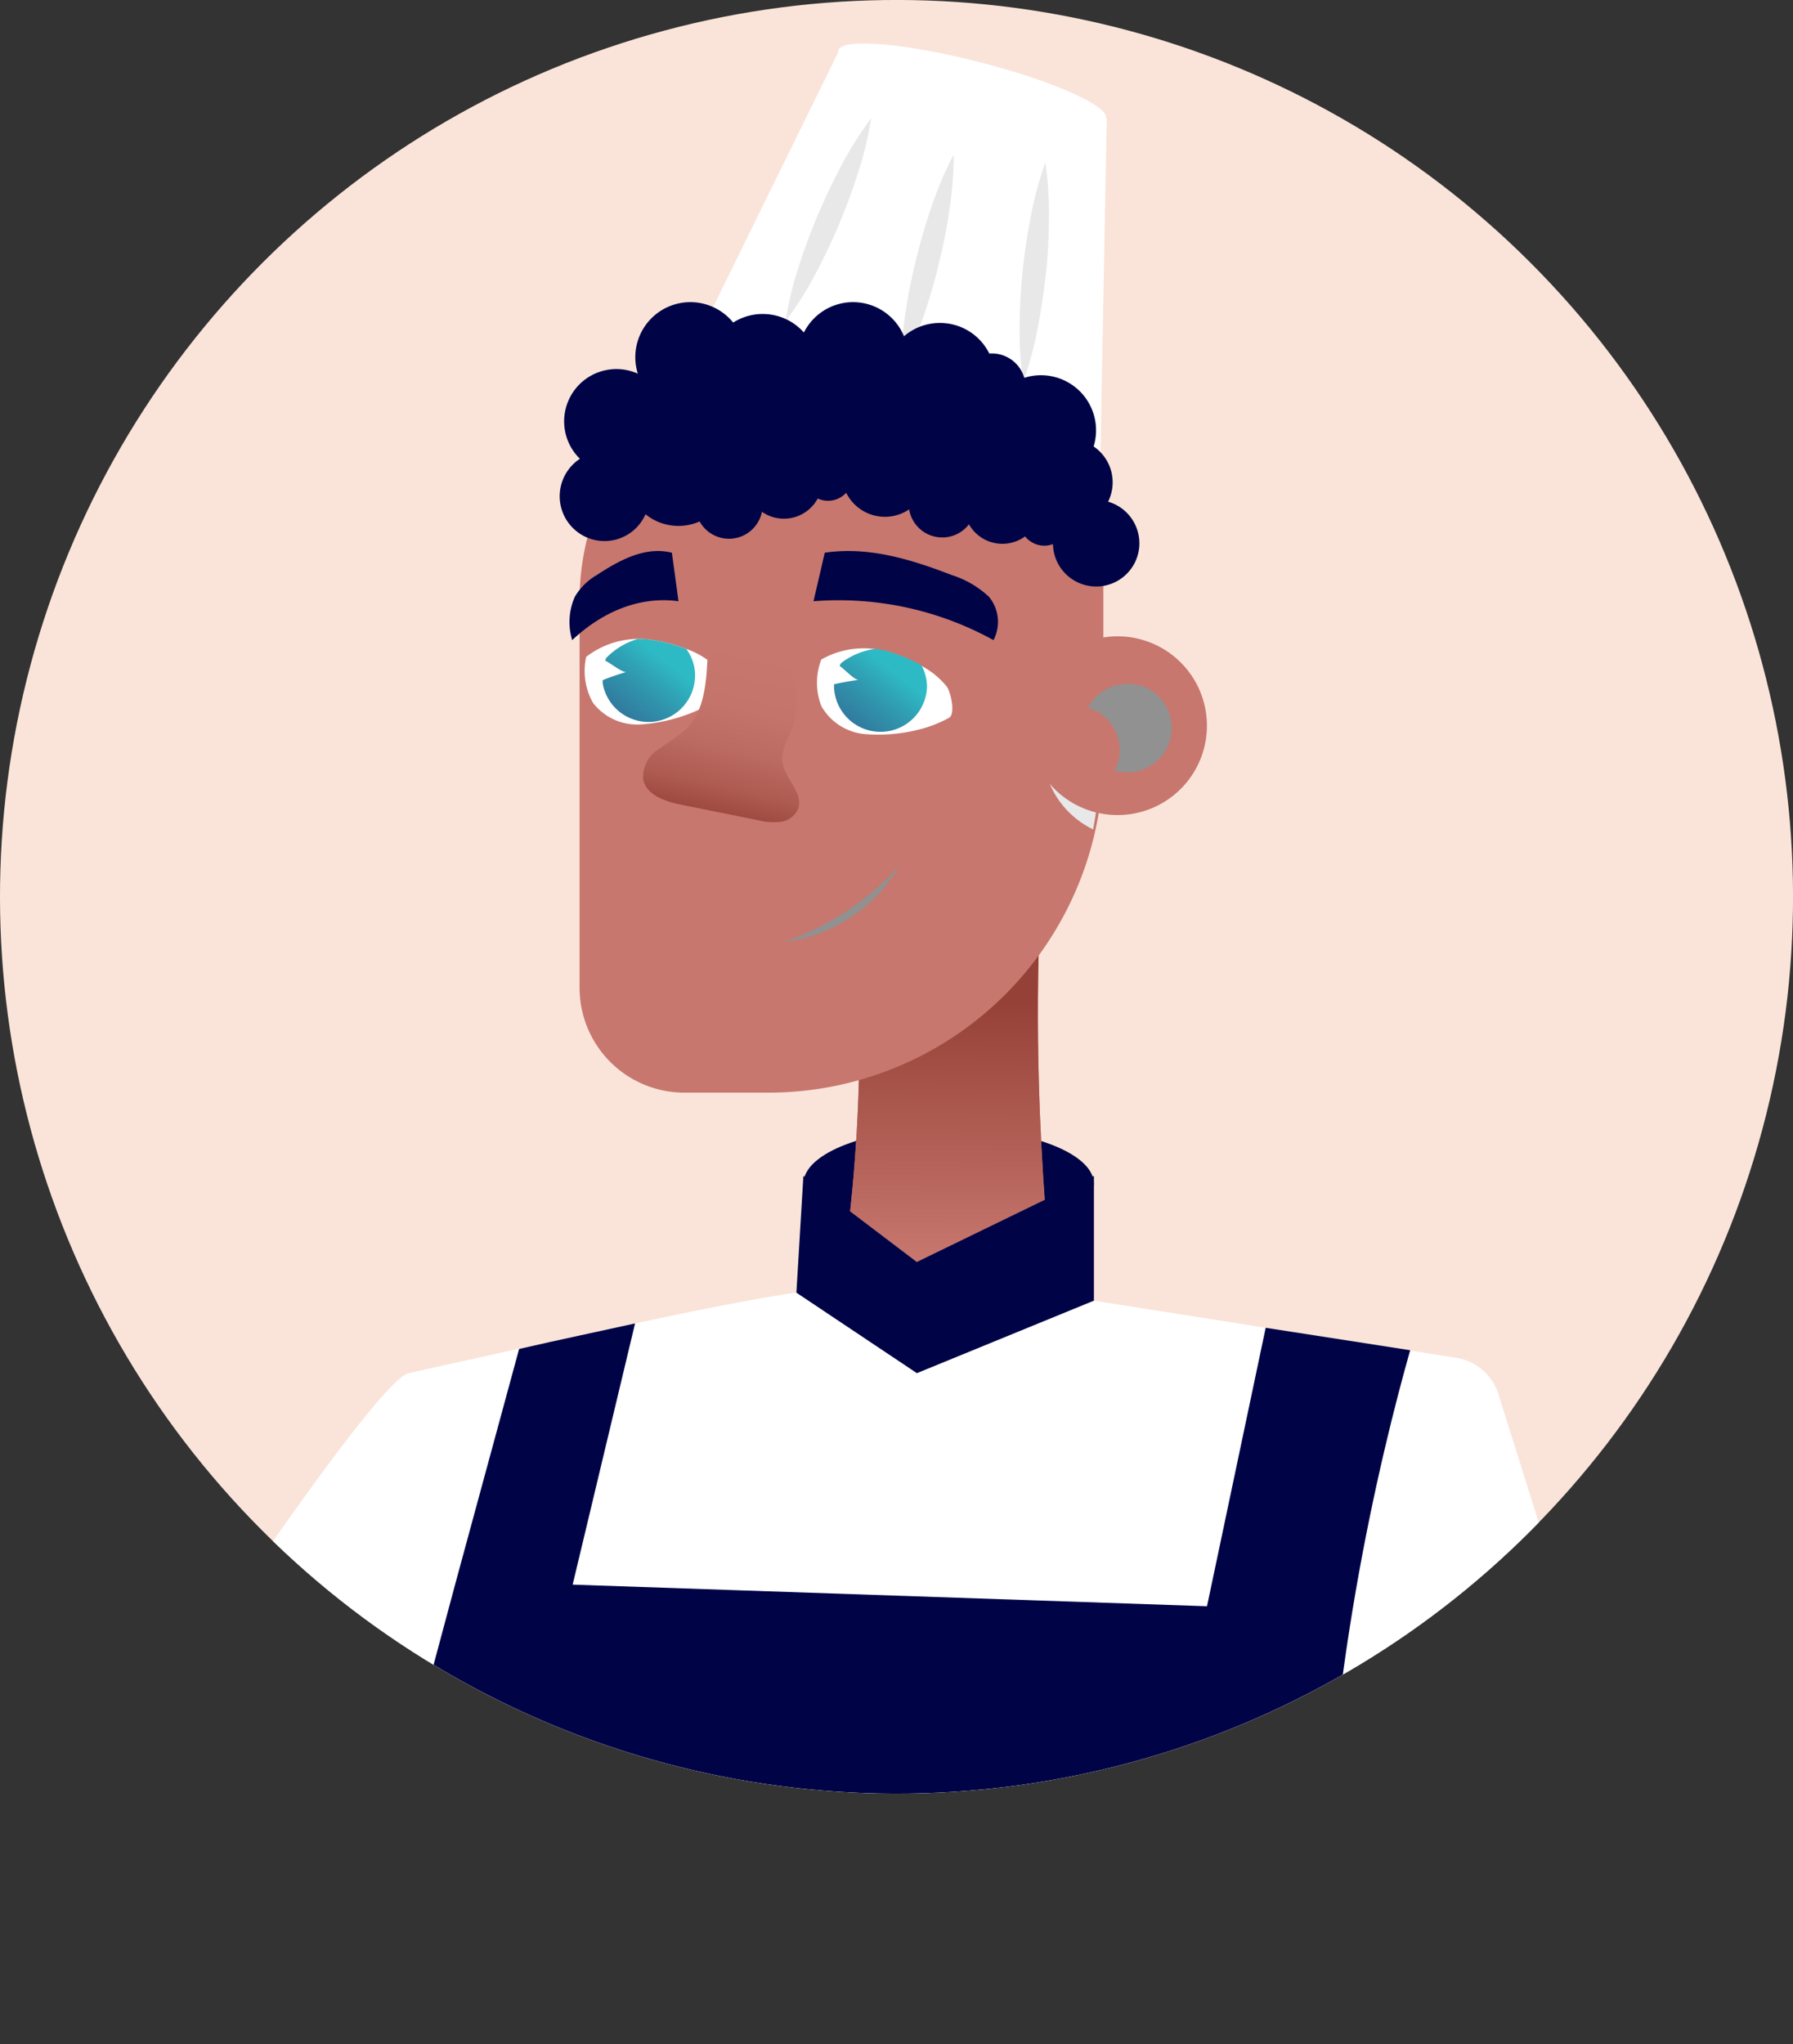 <svg xmlns="http://www.w3.org/2000/svg" xmlns:xlink="http://www.w3.org/1999/xlink" viewBox="0 0 218.16 248.65"><rect x="0" y="0" width="218.16" height="248.65" fill="#333333" stroke="none"/><defs><style>.cls-1{fill:none;}.cls-2{isolation:isolate;}.cls-3{fill:#fae4d9;}.cls-4{clip-path:url(#clip-path);}.cls-5{fill:#fff;}.cls-6{fill:#e8e8e8;}.cls-7{fill:#000446;}.cls-8{fill:#c7776e;}.cls-9{fill:url(#linear-gradient);}.cls-10{mix-blend-mode:color-burn;}.cls-11{fill:#919191;}.cls-12{fill:url(#linear-gradient-2);}.cls-13{fill:url(#linear-gradient-3);}.cls-14{fill:url(#linear-gradient-4);}</style><clipPath id="clip-path"><circle class="cls-1" cx="109.08" cy="109.08" r="109.08" transform="translate(-45.18 109.08) rotate(-45)"/></clipPath><linearGradient id="linear-gradient" x1="115.15" y1="121.71" x2="114.93" y2="153.17" gradientUnits="userSpaceOnUse"><stop offset="0" stop-color="#964138"/><stop offset="1" stop-color="#c7776e"/></linearGradient><linearGradient id="linear-gradient-2" x1="108.74" y1="81.64" x2="96.57" y2="97.03" gradientUnits="userSpaceOnUse"><stop offset="0" stop-color="#2ebac4"/><stop offset="0.19" stop-color="#3099b0"/><stop offset="0.39" stop-color="#317d9f"/><stop offset="0.59" stop-color="#326a94"/><stop offset="0.79" stop-color="#335e8c"/><stop offset="1" stop-color="#335a8a"/></linearGradient><linearGradient id="linear-gradient-3" x1="80.73" y1="80.2" x2="68.26" y2="95.97" xlink:href="#linear-gradient-2"/><linearGradient id="linear-gradient-4" x1="86.75" y1="100.26" x2="91.59" y2="79.1" gradientUnits="userSpaceOnUse"><stop offset="0" stop-color="#964138"/><stop offset="0.03" stop-color="#9a453c"/><stop offset="0.22" stop-color="#ae5b52"/><stop offset="0.43" stop-color="#bc6b62"/><stop offset="0.67" stop-color="#c4746b"/><stop offset="1" stop-color="#c7776e"/></linearGradient></defs><g class="cls-2"><g id="Слой_2" data-name="Слой 2"><g id="Layer_1" data-name="Layer 1"><circle class="cls-3" cx="109.08" cy="109.08" r="109.08" transform="translate(-45.18 109.08) rotate(-45)"/><g class="cls-4"><path class="cls-5" d="M119,7.51c-9-2.29-16.59-2.91-17-1.39s6.58,4.6,15.57,6.88,16.59,2.91,17,1.4S128,9.8,119,7.51Z"/><path class="cls-5" d="M102.1,6.13l-18,36.65s16.75,8.46,23,10,26.79,2.61,26.79,2.61l.77-41s-13-1.21-17.22-2.28C113.44,11.12,102.1,6.13,102.1,6.13Z"/><path class="cls-6" d="M99.51,26.15q-1.31,3.08-2.33,6.3a42.47,42.47,0,0,0-1.6,6.63,42.61,42.61,0,0,0,3.62-5.72q1.58-3,2.88-6.05c.86-2.06,1.64-4.16,2.32-6.3a42.47,42.47,0,0,0,1.6-6.63,42.9,42.9,0,0,0-3.61,5.72Q100.82,23.06,99.51,26.15Z"/><path class="cls-6" d="M125.42,26.35q-.65,3.31-1,6.65c-.22,2.22-.35,4.45-.36,6.69a42.68,42.68,0,0,0,.44,6.75,42.57,42.57,0,0,0,1.77-6.59c.43-2.21.74-4.42,1-6.65s.34-4.45.36-6.69a44,44,0,0,0-.44-6.75A42.83,42.83,0,0,0,125.42,26.35Z"/><path class="cls-6" d="M111.47,31.53c-.53,2.18-1,4.37-1.3,6.6a42.2,42.2,0,0,0-.53,6.78,41.17,41.17,0,0,0,2.67-6.26c.74-2.13,1.36-4.28,1.89-6.45s1-4.38,1.3-6.6a42.29,42.29,0,0,0,.53-6.78,43.28,43.28,0,0,0-2.67,6.26Q112.26,28.28,111.47,31.53Z"/><path class="cls-7" d="M115.43,137.23c-9.77,0-17.68,3-17.68,6.76s6.75,10.24,16.52,10.24S133.1,147.72,133.1,144,125.19,137.23,115.43,137.23Z"/><path class="cls-8" d="M102.43,95.69c4.84,33,0,59,0,59h25.44s-3.57-31.62,0-59C129,86.93,101.14,87,102.43,95.69Z"/><path class="cls-9" d="M102.43,95.69c4.84,33,0,59,0,59h25.44s-3.57-31.62,0-59C129,86.93,101.14,87,102.43,95.69Z"/><path class="cls-8" d="M106.27,42h-4.81A31,31,0,0,0,70.52,72.89v47.3A12.75,12.75,0,0,0,83.23,132.9H93.6a40.76,40.76,0,0,0,40.65-40.64V69.92A28.06,28.06,0,0,0,106.27,42Z"/><g class="cls-10"><path class="cls-6" d="M127.25,88.26A10.86,10.86,0,0,0,133,100.88,59.4,59.4,0,0,0,134,89.69a73.16,73.16,0,0,0-.5-8.59A10.83,10.83,0,0,0,127.25,88.26Z"/></g><path class="cls-8" d="M138.84,77.78a10.87,10.87,0,1,0,7.63,13.34A10.87,10.87,0,0,0,138.84,77.78Z"/><g class="cls-10"><path class="cls-11" d="M138.58,83.37a5.41,5.41,0,0,0-6.2,2.69,5.4,5.4,0,0,1,3.67,6.59,5.87,5.87,0,0,1-.44,1.1l.13,0a5.4,5.4,0,0,0,2.84-10.43Z"/></g><path class="cls-7" d="M115.79,69.94c-5-1.93-10.17-3.5-15.44-2.71-.46,2-.91,3.93-1.37,5.9a39,39,0,0,1,21.9,4.73,4.78,4.78,0,0,0-.55-5.27A11.83,11.83,0,0,0,115.79,69.94Z"/><path class="cls-7" d="M72.62,69.94a7.44,7.44,0,0,0-2.68,2.65,7.55,7.55,0,0,0-.32,5.27c3.92-3.68,8.47-5.34,12.93-4.73-.26-2-.53-3.93-.8-5.9C78.64,66.44,75.56,68,72.62,69.94Z"/><path class="cls-5" d="M112.13,81a19.18,19.18,0,0,0-4.21-1.75,9.15,9.15,0,0,0-1.32-.28,10.37,10.37,0,0,0-6.67,1.25,7.86,7.86,0,0,0,0,5.65,6.78,6.78,0,0,0,5.3,3.42,20,20,0,0,0,6.52-.54,15.06,15.06,0,0,0,3.77-1.47c.7-.49.22-3-.33-3.78A9.85,9.85,0,0,0,112.13,81Z"/><path class="cls-12" d="M107.92,79.2a9.15,9.15,0,0,0-1.32-.28h-.12a8.77,8.77,0,0,0-4.15,1.74c-.06.1-.11.22-.18.34l0,0c.48.26,1.83,1.76,2.33,1.69-1,.13-2,.32-3,.54,0,.12,0,.24,0,.36a5.66,5.66,0,0,0,11.31,0,5.46,5.46,0,0,0-.68-2.67A19.18,19.18,0,0,0,107.92,79.2Z"/><path class="cls-5" d="M83.5,78.93a19.68,19.68,0,0,0-4.42-1.13,10.32,10.32,0,0,0-1.35-.09,10.43,10.43,0,0,0-6.41,2.19,7.89,7.89,0,0,0,.84,5.6,6.79,6.79,0,0,0,5.74,2.62,20.35,20.35,0,0,0,6.38-1.47,15.42,15.42,0,0,0,3.51-2c.63-.59-.21-3-.87-3.7A9.73,9.73,0,0,0,83.5,78.93Z"/><path class="cls-13" d="M83.5,78.93a19.68,19.68,0,0,0-4.42-1.13,10.32,10.32,0,0,0-1.35-.09l-.11,0a8.77,8.77,0,0,0-3.86,2.32c-.05.11-.08.24-.13.36h.05c.51.19,2.07,1.48,2.56,1.34-1,.28-1.95.61-2.91,1,0,.12,0,.25,0,.37a5.66,5.66,0,0,0,11.2-1.62A5.44,5.44,0,0,0,83.5,78.93Z"/><path class="cls-14" d="M96.44,88.37A8.69,8.69,0,0,0,95,80c-.88-1.07-1-2.72-1.85-3.83a3.21,3.21,0,0,0-3.62-1.29c-2,.85-1.94,3.84-3.46,5.39-.15,3-.44,6.33-2.6,8.44a42,42,0,0,1-3.43,2.47,4,4,0,0,0-1.78,3.61c.38,1.94,2.7,2.7,4.63,3.09l9.25,1.86a7.82,7.82,0,0,0,2.76.23A2.69,2.69,0,0,0,97.1,98.4c.73-1.91-1.59-3.63-1.9-5.66C95,91.23,95.91,89.81,96.44,88.37Z"/><g class="cls-10"><path class="cls-11" d="M103,110.83a36.36,36.36,0,0,1-7.57,3.76,19.15,19.15,0,0,0,14-9.23A37.41,37.41,0,0,1,103,110.83Z"/></g><path class="cls-7" d="M73.53,54.91A5.45,5.45,0,1,0,79,60.36,5.45,5.45,0,0,0,73.53,54.91Z"/><path class="cls-7" d="M75,44.89a6.36,6.36,0,1,0,6.36,6.36A6.36,6.36,0,0,0,75,44.89Z"/><path class="cls-7" d="M82.55,51.25a6.36,6.36,0,1,0,6.36,6.35A6.35,6.35,0,0,0,82.55,51.25Z"/><path class="cls-7" d="M95.38,53.73a4.68,4.68,0,1,0,4.68,4.68A4.67,4.67,0,0,0,95.38,53.73Z"/><path class="cls-7" d="M100.75,54.91a3,3,0,1,0,3,3.05A3.06,3.06,0,0,0,100.75,54.91Z"/><path class="cls-7" d="M107.67,52.34a5.26,5.26,0,1,0,5.26,5.26A5.26,5.26,0,0,0,107.67,52.34Z"/><path class="cls-7" d="M91.89,49.65a5.26,5.26,0,1,0,5.26,5.26A5.25,5.25,0,0,0,91.89,49.65Z"/><path class="cls-7" d="M84.62,46a5.27,5.27,0,1,0,5.26,5.27A5.27,5.27,0,0,0,84.62,46Z"/><path class="cls-7" d="M84,36.75a6.7,6.7,0,1,0,6.7,6.7A6.7,6.7,0,0,0,84,36.75Z"/><path class="cls-7" d="M92.79,38.19a6.7,6.7,0,1,0,6.71,6.7A6.7,6.7,0,0,0,92.79,38.19Z"/><path class="cls-7" d="M103.8,36.75a6.7,6.7,0,1,0,6.7,6.7A6.71,6.71,0,0,0,103.8,36.75Z"/><path class="cls-7" d="M107.67,42a6.7,6.7,0,1,0,6.7,6.7A6.7,6.7,0,0,0,107.67,42Z"/><path class="cls-7" d="M112.93,46.7a6.71,6.71,0,1,0,6.7,6.7A6.7,6.7,0,0,0,112.93,46.7Z"/><path class="cls-7" d="M114.37,39.28a6.71,6.71,0,1,0,6.7,6.7A6.7,6.7,0,0,0,114.37,39.28Z"/><path class="cls-7" d="M126.66,45.64a6.7,6.7,0,1,0,6.7,6.7A6.7,6.7,0,0,0,126.66,45.64Z"/><path class="cls-7" d="M101.5,47.08a5.26,5.26,0,1,0,5.26,5.26A5.26,5.26,0,0,0,101.5,47.08Z"/><path class="cls-7" d="M88.71,57.35a4.09,4.09,0,1,0,4.08,4.09A4.09,4.09,0,0,0,88.71,57.35Z"/><path class="cls-7" d="M124,57.25a4.68,4.68,0,1,0,2.18,6.25A4.67,4.67,0,0,0,124,57.25Z"/><path class="cls-7" d="M128.33,60.65a3,3,0,1,0,1.42,4.07A3.05,3.05,0,0,0,128.33,60.65Z"/><path class="cls-7" d="M135.68,61.35a5.26,5.26,0,1,0,2.44,7A5.27,5.27,0,0,0,135.68,61.35Z"/><path class="cls-7" d="M122.65,52.06a5.26,5.26,0,1,0,2.44,7A5.25,5.25,0,0,0,122.65,52.06Z"/><path class="cls-7" d="M132.42,53.93a5.26,5.26,0,1,0,2.45,7A5.27,5.27,0,0,0,132.42,53.93Z"/><path class="cls-7" d="M116.43,57.6a4.09,4.09,0,1,0,1.9,5.47A4.09,4.09,0,0,0,116.43,57.6Z"/><path class="cls-7" d="M122.47,43.4a4.09,4.09,0,1,0,1.9,5.46A4.08,4.08,0,0,0,122.47,43.4Z"/><path class="cls-7" d="M121,47.49a4.09,4.09,0,1,0,1.9,5.46A4.1,4.1,0,0,0,121,47.49Z"/><path class="cls-7" d="M98.67,47.56a4.09,4.09,0,1,0,1.9,5.47A4.1,4.1,0,0,0,98.67,47.56Z"/><path class="cls-5" d="M177.16,165.15l-5.57-.88L154,161.5l-6.71-1.06-15-2.37L125.66,157H101.08a12.92,12.92,0,0,0-4.17.22c-3,.42-7.49,1.25-12.62,2.28l-7,1.46c-4.52,1-9.31,2-14,3.08l-.15,0c-7.94,1.8-8,1.74-13.44,3-5,1.2-41.8,58.11-41.8,58.11L33.24,231l48,10.92,10,2.28,4.7,1.07,14.88,3.39,1.38-.36,48.89-12.53,38.89-10-17.67-56.22A6.42,6.42,0,0,0,177.16,165.15Z"/><polygon class="cls-7" points="97.75 143.03 96.9 157.23 111.56 167.02 133.1 158.2 133.1 143.03 111.55 153.5 97.75 143.03"/><path class="cls-7" d="M146.86,195.37,55.5,192.26,43.84,235.73l117.23,0c.09-30.56,6.83-58.48,10.51-71.5L154,161.5Z"/><path class="cls-7" d="M63.16,164.08,55.5,192.26l12.77,6.37,9-37.66c-4.52,1-9.31,2-14,3.08Z"/></g></g></g></g></svg>